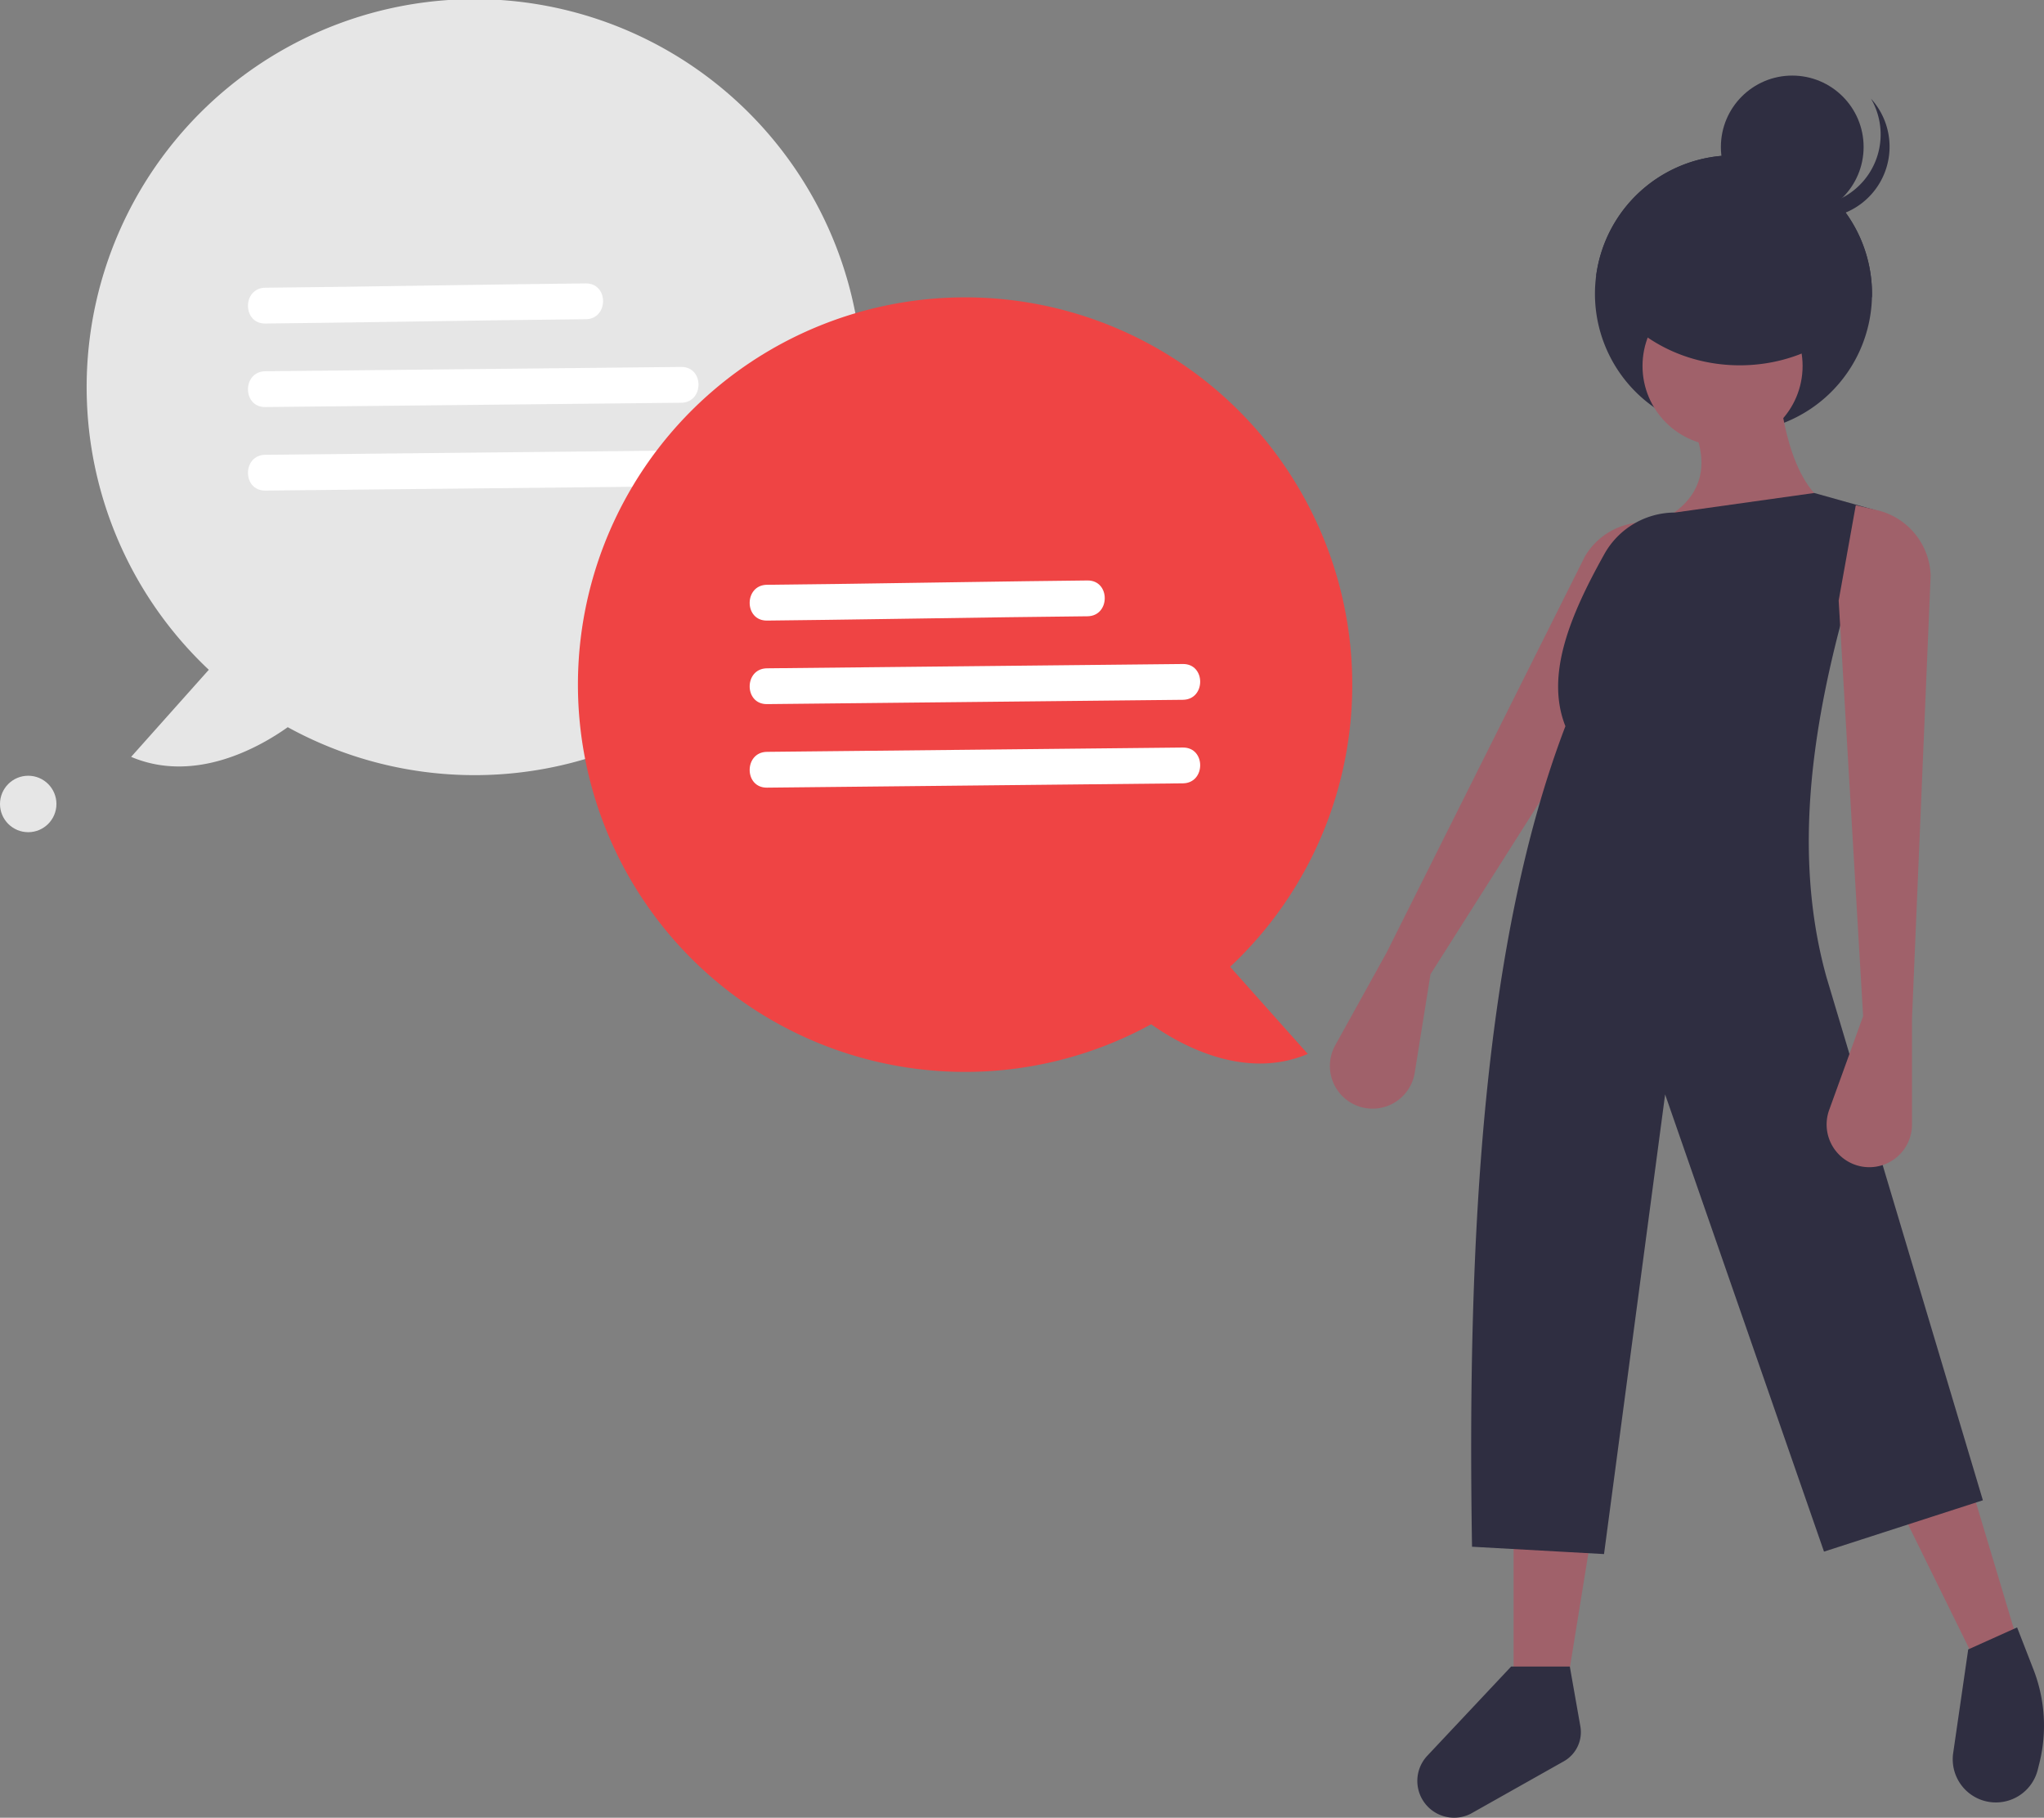 <svg id="b5162e9e-2823-4c19-907c-4c0a60840bc1" data-name="Layer 1" xmlns="http://www.w3.org/2000/svg" width="651.977" height="579.647" viewBox="0 0 651.977 579.647"><rect x="0" y="0" width="651.977" height="579.647" fill="#808080" stroke="none"/><path d="M340.614,373.761,315.84,401.533c20.581,8.73,41.415-3.39,49.955-9.466a123.73,123.73,0,1,0-25.181-18.306Z" transform="translate(-274.012 -160.176)" fill="#e6e6e6"/><path d="M358.625,263.343c25.559-.266,51.114-.723,76.671-1.07q12.78-.174,25.561-.304c7.342-.076,7.36-11.493,0-11.416-25.559.266-51.114.723-76.671,1.07q-12.78.174-25.561.304c-7.342.076-7.36,11.493,0,11.416Z" transform="translate(-274.012 -160.176)" fill="#fff"/><path d="M358.625,289.98l103.297-1.07,29.378-.304c7.342-.076,7.36-11.492,0-11.416l-103.297,1.07-29.378.304c-7.342.076-7.36,11.492,0,11.416Z" transform="translate(-274.012 -160.176)" fill="#fff"/><path d="M358.625,316.618l103.297-1.07,29.378-.304c7.342-.076,7.36-11.492,0-11.416l-103.297,1.07-29.378.304c-7.342.076-7.36,11.492,0,11.416Z" transform="translate(-274.012 -160.176)" fill="#fff"/><circle cx="9" cy="256.375" r="9" fill="#e6e6e6"/><path d="M730.301,470.85l-5.031,31.402a13.617,13.617,0,0,1-17.95,10.696h0a13.617,13.617,0,0,1-7.404-19.453l16.37-29.525,63.281-126.397a22.128,22.128,0,0,1,25.088-10.003l6.705,1.906-9.971,29.239Z" transform="translate(-274.012 -160.176)" fill="#a0616a"/><polygon points="630.924 531.437 645.737 530.657 629.365 476.082 605.975 480.76 630.924 531.437" fill="#a0616a"/><polygon points="482.791 541.573 499.164 541.573 507.74 488.556 482.791 488.556 482.791 541.573" fill="#a0616a"/><path d="M782.755,253.906a44.185,44.185,0,0,0,88.359.937c.013-.308.013-.629.013-.937a44.186,44.186,0,1,0-88.372,0Z" transform="translate(-274.012 -160.176)" fill="#2f2e41"/><circle cx="571.676" cy="46.866" r="22.763" fill="#2f2e41"/><path d="M843.313,224.442a22.758,22.758,0,0,0,27.495-32.799A22.756,22.756,0,1,1,834.29,218.372,22.646,22.646,0,0,0,843.313,224.442Z" transform="translate(-274.012 -160.176)" fill="#2f2e41"/><circle cx="549.445" cy="116.704" r="25.53" fill="#a0616a"/><path d="M841.784,286.196s2.339,29.627,17.152,35.864l-57.694,53.016-18.712-8.576,13.254-37.423s30.406-6.237,17.932-33.525Z" transform="translate(-274.012 -160.176)" fill="#a0616a"/><path d="M743.548,653.411l42.101,2.339,19.491-146.574L855.818,654.97l50.677-16.373L856.597,471.753c-12.847-46.153-2.039-96.874,15.593-148.913l-19.491-5.458-44.44,6.237h0A25.81,25.81,0,0,0,785.741,336.888c-10.947,19.6-18.862,38.616-12.409,54.86C747.459,459.464,741.88,552.005,743.548,653.411Z" transform="translate(-274.012 -160.176)" fill="#2f2e41"/><path d="M868.292,484.227l-10.827,29.903a13.617,13.617,0,0,0,10.512,18.058h0a13.617,13.617,0,0,0,15.908-13.422v-33.759l5.947-141.228a22.128,22.128,0,0,0-17.091-20.914l-6.788-1.584-5.458,30.406Z" transform="translate(-274.012 -160.176)" fill="#a0616a"/><path d="M910.236,734.948h0a13.765,13.765,0,0,0,13.759-10.421l.518-2.073a49.419,49.419,0,0,0-1.885-29.898L917.41,679.139,901.817,686.156l-4.798,33.056A13.765,13.765,0,0,0,910.236,734.948Z" transform="translate(-274.012 -160.176)" fill="#2f2e41"/><path d="M731.73,738.113h0a11.729,11.729,0,0,0,11.408.439l29.689-16.722a10.671,10.671,0,0,0,5.272-11.153l-3.364-19.065H756.023L729.282,720.061A11.729,11.729,0,0,0,731.73,738.113Z" transform="translate(-274.012 -160.176)" fill="#2f2e41"/><path d="M783.157,247.948c6.922,16.777,24.812,28.721,45.793,28.721,17.969,0,33.675-8.757,42.165-21.825.013-.308.013-.629.013-.937a44.187,44.187,0,0,0-87.971-5.958Z" transform="translate(-274.012 -160.176)" fill="#2f2e41"/><path d="M705.348,378.449A123.496,123.496,0,1,0,641.205,486.795c8.54,6.076,29.374,18.196,49.955,9.466l-24.774-27.772A123.194,123.194,0,0,0,705.348,378.449Z" transform="translate(-274.012 -160.176)" fill="#ef4444"/><path d="M518.648,358.071c25.559-.266,51.114-.723,76.671-1.07q12.78-.174,25.561-.304c7.342-.076,7.36-11.493,0-11.416-25.559.266-51.114.723-76.671,1.07q-12.78.174-25.561.304c-7.342.076-7.36,11.493,0,11.416Z" transform="translate(-274.012 -160.176)" fill="#fff"/><path d="M518.648,384.708l103.297-1.07,29.378-.304c7.342-.076,7.36-11.492,0-11.416L548.026,372.988l-29.378.304c-7.342.076-7.36,11.492,0,11.416Z" transform="translate(-274.012 -160.176)" fill="#fff"/><path d="M518.648,411.346l103.297-1.07,29.378-.304c7.342-.076,7.36-11.492,0-11.416l-103.297,1.07-29.378.304c-7.342.076-7.36,11.492,0,11.416Z" transform="translate(-274.012 -160.176)" fill="#fff"/></svg>